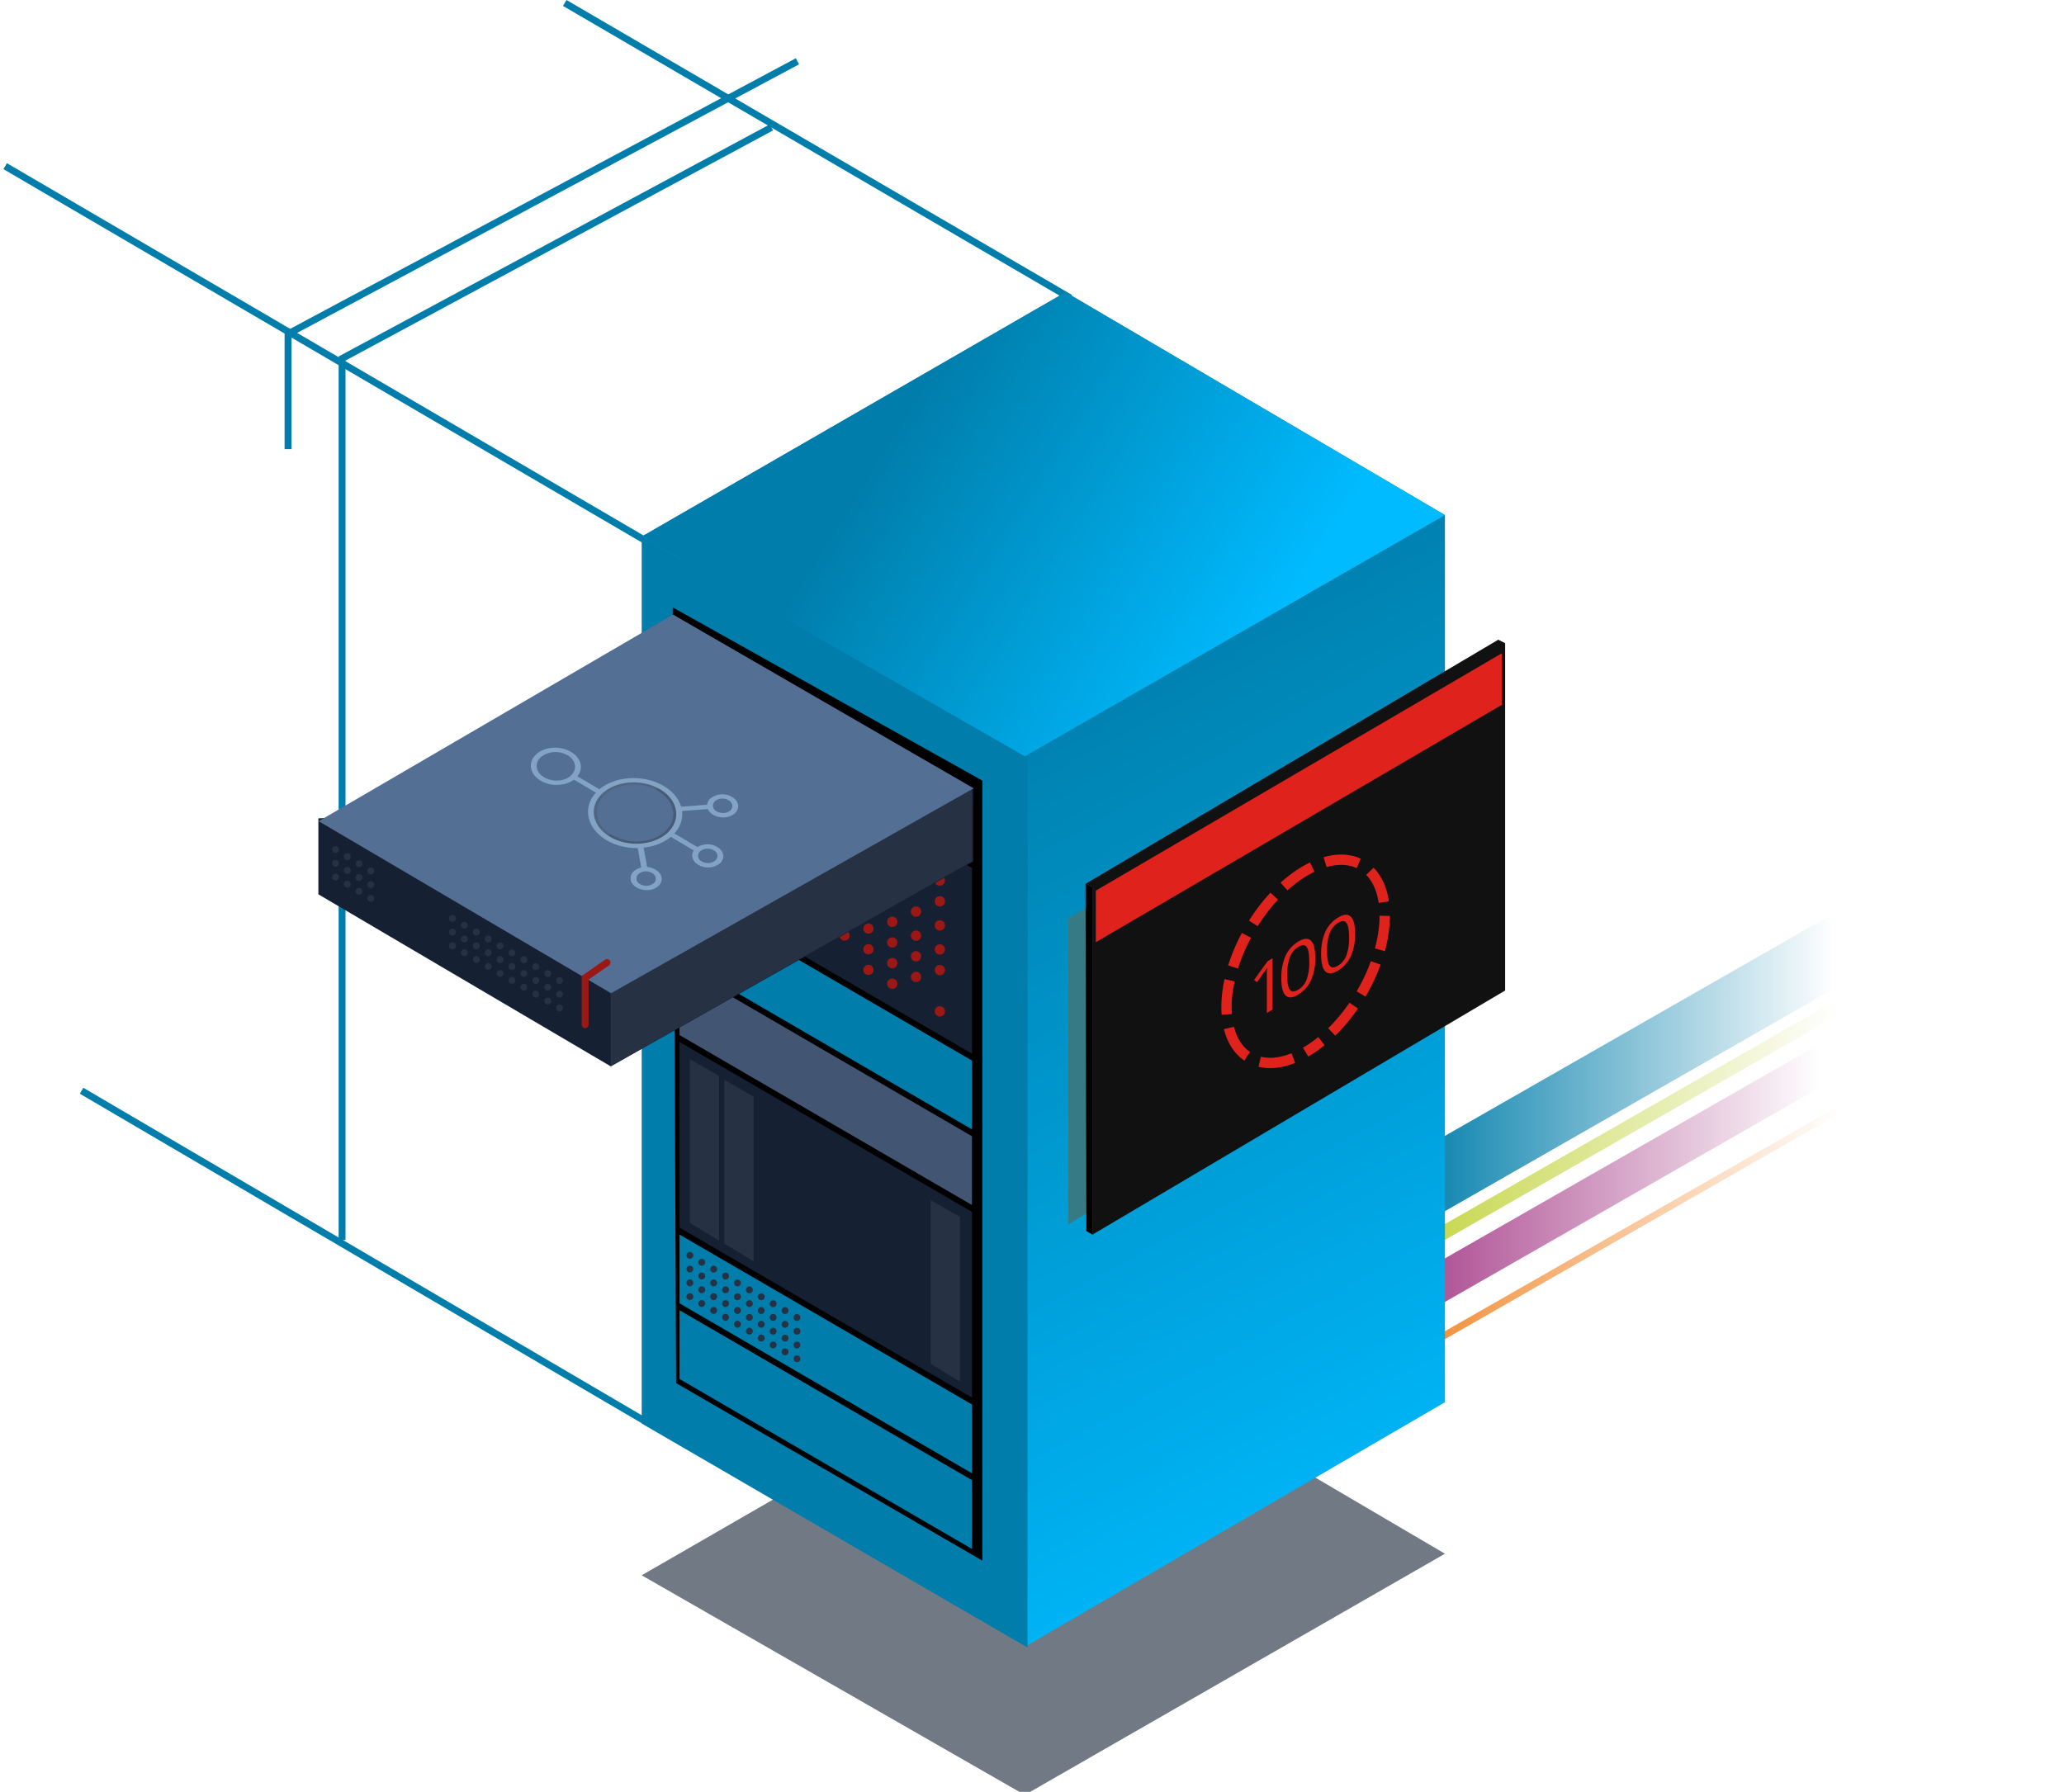 <svg id="el_zWEiv6BWY" data-name="Layer 1" xmlns="http://www.w3.org/2000/svg" xmlns:xlink="http://www.w3.org/1999/xlink" viewBox="0 0 600 521"><style>@-webkit-keyframes kf_el_q5cE5j4I1BB_an_oCTqT-aou{6.67%{opacity: 1;}8%{opacity: 0;}11.33%{opacity: 0;}12%{opacity: 1;}39.33%{opacity: 1;}40.67%{opacity: 0;}60%{opacity: 0;}61.33%{opacity: 1;}0%{opacity: 1;}100%{opacity: 1;}}@keyframes kf_el_q5cE5j4I1BB_an_oCTqT-aou{6.67%{opacity: 1;}8%{opacity: 0;}11.33%{opacity: 0;}12%{opacity: 1;}39.33%{opacity: 1;}40.67%{opacity: 0;}60%{opacity: 0;}61.33%{opacity: 1;}0%{opacity: 1;}100%{opacity: 1;}}@-webkit-keyframes kf_el_wLo5MhxAidy_an_NUYyUDbgJ{9.33%{opacity: 1;}10.67%{opacity: 0;}16.67%{opacity: 0;}18%{opacity: 1;}24%{opacity: 1;}25.33%{opacity: 0;}36.67%{opacity: 0;}38%{opacity: 1;}65.33%{opacity: 1;}66.67%{opacity: 0;}92.67%{opacity: 0;}94%{opacity: 1;}0%{opacity: 1;}100%{opacity: 1;}}@keyframes kf_el_wLo5MhxAidy_an_NUYyUDbgJ{9.33%{opacity: 1;}10.67%{opacity: 0;}16.67%{opacity: 0;}18%{opacity: 1;}24%{opacity: 1;}25.33%{opacity: 0;}36.67%{opacity: 0;}38%{opacity: 1;}65.33%{opacity: 1;}66.67%{opacity: 0;}92.67%{opacity: 0;}94%{opacity: 1;}0%{opacity: 1;}100%{opacity: 1;}}@-webkit-keyframes kf_el_0RsLqnKEqUW_an_e3d8m8nr3{12%{opacity: 1;}13.33%{opacity: 0;}33.33%{opacity: 0;}34.67%{opacity: 1;}44%{opacity: 1;}45.33%{opacity: 0;}57.33%{opacity: 0;}58.67%{opacity: 1;}74.67%{opacity: 1;}76%{opacity: 0;}87.33%{opacity: 0;}88.67%{opacity: 1;}0%{opacity: 1;}100%{opacity: 1;}}@keyframes kf_el_0RsLqnKEqUW_an_e3d8m8nr3{12%{opacity: 1;}13.33%{opacity: 0;}33.33%{opacity: 0;}34.67%{opacity: 1;}44%{opacity: 1;}45.33%{opacity: 0;}57.33%{opacity: 0;}58.67%{opacity: 1;}74.67%{opacity: 1;}76%{opacity: 0;}87.33%{opacity: 0;}88.67%{opacity: 1;}0%{opacity: 1;}100%{opacity: 1;}}@-webkit-keyframes kf_el_KOrFxc_mG1O_an_cv56XkzTM{0%{opacity: 0;}11.33%{opacity: 0;}12.67%{opacity: 1;}22.67%{opacity: 1;}24.67%{opacity: 0;}42%{opacity: 0;}43.33%{opacity: 1;}52.67%{opacity: 1;}54%{opacity: 0;}62%{opacity: 0;}63.33%{opacity: 1;}76.67%{opacity: 1;}78%{opacity: 0;}82%{opacity: 0;}83.33%{opacity: 1;}98.67%{opacity: 1;}100%{opacity: 0;}}@keyframes kf_el_KOrFxc_mG1O_an_cv56XkzTM{0%{opacity: 0;}11.33%{opacity: 0;}12.67%{opacity: 1;}22.67%{opacity: 1;}24.67%{opacity: 0;}42%{opacity: 0;}43.33%{opacity: 1;}52.67%{opacity: 1;}54%{opacity: 0;}62%{opacity: 0;}63.33%{opacity: 1;}76.67%{opacity: 1;}78%{opacity: 0;}82%{opacity: 0;}83.33%{opacity: 1;}98.67%{opacity: 1;}100%{opacity: 0;}}@-webkit-keyframes kf_el_T6N9nOHA48A_an_uztrcI1zZ{0%{opacity: 0;}4.67%{opacity: 0;}6%{opacity: 1;}18%{opacity: 0;}20%{opacity: 1;}30%{opacity: 1;}32%{opacity: 0;}72%{opacity: 0;}73.33%{opacity: 1;}95.33%{opacity: 1;}96%{opacity: 0;}100%{opacity: 0;}}@keyframes kf_el_T6N9nOHA48A_an_uztrcI1zZ{0%{opacity: 0;}4.67%{opacity: 0;}6%{opacity: 1;}18%{opacity: 0;}20%{opacity: 1;}30%{opacity: 1;}32%{opacity: 0;}72%{opacity: 0;}73.33%{opacity: 1;}95.33%{opacity: 1;}96%{opacity: 0;}100%{opacity: 0;}}@-webkit-keyframes kf_el_E53RPHs82vY_an_fxxQsScLv{0%{opacity: 0;}1.33%{opacity: 1;}6.67%{opacity: 1;}8%{opacity: 0;}14.67%{opacity: 0;}16.67%{opacity: 1;}36.67%{opacity: 1;}38%{opacity: 0;}60%{opacity: 0;}61.33%{opacity: 1;}81.33%{opacity: 1;}82.67%{opacity: 0;}100%{opacity: 0;}}@keyframes kf_el_E53RPHs82vY_an_fxxQsScLv{0%{opacity: 0;}1.33%{opacity: 1;}6.67%{opacity: 1;}8%{opacity: 0;}14.67%{opacity: 0;}16.67%{opacity: 1;}36.67%{opacity: 1;}38%{opacity: 0;}60%{opacity: 0;}61.33%{opacity: 1;}81.33%{opacity: 1;}82.67%{opacity: 0;}100%{opacity: 0;}}@-webkit-keyframes kf_el_ADPcBzHB84U_an_vc9vdXUyt{0%{stroke-dashoffset: -163.61;}100%{stroke-dashoffset: 0;}}@keyframes kf_el_ADPcBzHB84U_an_vc9vdXUyt{0%{stroke-dashoffset: -163.61;}100%{stroke-dashoffset: 0;}}@-webkit-keyframes kf_el_ADPcBzHB84U_an_FPSwgWdmiM{0%{stroke-dasharray: 10, 4;}50%{stroke-dasharray: 163.61, 4;}100%{stroke-dasharray: 10, 4;}}@keyframes kf_el_ADPcBzHB84U_an_FPSwgWdmiM{0%{stroke-dasharray: 10, 4;}50%{stroke-dasharray: 163.61, 4;}100%{stroke-dasharray: 10, 4;}}#el_zWEiv6BWY *{-webkit-animation-duration: 5s;animation-duration: 5s;-webkit-animation-iteration-count: infinite;animation-iteration-count: infinite;-webkit-animation-timing-function: cubic-bezier(0, 0, 1, 1);animation-timing-function: cubic-bezier(0, 0, 1, 1);}#el_STp41MZQPI{fill: url(#linear-gradient);}#el_SjLmELZoBZ{fill: url(#linear-gradient-2);}#el_kv6u2lKscr{fill: url(#linear-gradient-3);}#el_YeuW3oiR3x{fill: url(#linear-gradient-4);}#el_21t2GR3h_w{fill: none;stroke: #007daa;stroke-miterlimit: 10;stroke-width: 2px;}#el_1Sa7cJ3XUk{fill: none;stroke: #007daa;stroke-miterlimit: 10;stroke-width: 2px;}#el_IzA2b3G-So{fill: none;stroke: #007daa;stroke-miterlimit: 10;stroke-width: 2px;}#el_fdSxP_RaZU{fill: none;stroke: #007daa;stroke-miterlimit: 10;stroke-width: 2px;}#el_wlo3J0E8A9{fill: none;stroke: #007daa;stroke-miterlimit: 10;stroke-width: 2px;}#el_gMUYx2s8ib{fill: #263243;fill-opacity: 0.65;}#el_ze3obIZdhn{fill: url(#linear-gradient-5);}#el_Edx-KAEREi{fill: #007daa;}#el_Lb0J_dDkVq{fill: url(#linear-gradient-6);}#el_1O0lTGHHx1X{fill: #152132;}#el_PfQetS8FVbh{fill: #152132;}#el_ziMJLUn6pic{fill: #007daa;}#el_iyDjvGCVN0d{fill: #007daa;}#el_lYwwlKrYX5f{fill: #007daa;}#el_cjfP9hR-zc2{fill: #425674;}#el_oJl7JwQNo5B{fill: none;stroke: #263243;stroke-linecap: round;stroke-width: 2px;stroke-dasharray: 0,4;}#el_W3agrVn9uJi{fill: none;stroke: #263243;stroke-linecap: round;stroke-width: 2px;stroke-dasharray: 0,4;}#el_oTgDz8e5FnO{fill: none;stroke: #263243;stroke-linecap: round;stroke-width: 2px;stroke-dasharray: 0,4;}#el_Hn9M11runMT{fill: none;stroke: #263243;stroke-linecap: round;stroke-width: 2px;stroke-dasharray: 0,4;}#el_kFzHQoTvmMg{fill: #9c1814;}#el_T6N9nOHA48A{fill: #9c1814;-webkit-animation-fill-mode: backwards;animation-fill-mode: backwards;opacity: 0;-webkit-animation-name: kf_el_T6N9nOHA48A_an_uztrcI1zZ;animation-name: kf_el_T6N9nOHA48A_an_uztrcI1zZ;-webkit-animation-timing-function: cubic-bezier(0, 0, 1, 1);animation-timing-function: cubic-bezier(0, 0, 1, 1);}#el_I7adxg_PFTH{fill: #9c1814;}#el_eDwxGK3gX6J{fill: #9c1814;}#el_KOrFxc_mG1O{fill: #9c1814;-webkit-animation-fill-mode: backwards;animation-fill-mode: backwards;opacity: 0;-webkit-animation-name: kf_el_KOrFxc_mG1O_an_cv56XkzTM;animation-name: kf_el_KOrFxc_mG1O_an_cv56XkzTM;-webkit-animation-timing-function: cubic-bezier(0, 0, 1, 1);animation-timing-function: cubic-bezier(0, 0, 1, 1);}#el_E53RPHs82vY{fill: #9c1814;-webkit-animation-fill-mode: backwards;animation-fill-mode: backwards;opacity: 0;-webkit-animation-name: kf_el_E53RPHs82vY_an_fxxQsScLv;animation-name: kf_el_E53RPHs82vY_an_fxxQsScLv;-webkit-animation-timing-function: cubic-bezier(0, 0, 1, 1);animation-timing-function: cubic-bezier(0, 0, 1, 1);}#el_ICc1LO-TWZj{fill: #9c1814;}#el_Kb4Dt4oV4bU{fill: #9c1814;}#el_zHe9GE0nXMO{fill: #9c1814;}#el_Jus0WOhm-3Q{fill: #9c1814;}#el_kpbHDi3PHNX{fill: #9c1814;}#el_RIBQ5IQFtYG{fill: #9c1814;}#el_0RsLqnKEqUW{fill: #9c1814;-webkit-animation-fill-mode: backwards;animation-fill-mode: backwards;opacity: 1;-webkit-animation-name: kf_el_0RsLqnKEqUW_an_e3d8m8nr3;animation-name: kf_el_0RsLqnKEqUW_an_e3d8m8nr3;-webkit-animation-timing-function: cubic-bezier(0, 0, 1, 1);animation-timing-function: cubic-bezier(0, 0, 1, 1);}#el__i30SKHjAzB{fill: #9c1814;}#el_VCx55iu4MMY{fill: #9c1814;}#el_qUszwkVRvjc{fill: #9c1814;}#el_q5cE5j4I1BB{fill: #9c1814;-webkit-animation-fill-mode: backwards;animation-fill-mode: backwards;opacity: 1;-webkit-animation-name: kf_el_q5cE5j4I1BB_an_oCTqT-aou;animation-name: kf_el_q5cE5j4I1BB_an_oCTqT-aou;-webkit-animation-timing-function: cubic-bezier(0, 0, 1, 1);animation-timing-function: cubic-bezier(0, 0, 1, 1);}#el_Un0hI66oDef{fill: #9c1814;}#el_mbKP7-tAfAE{fill: #9c1814;}#el_wvQXFWScH4e{fill: #9c1814;}#el_-M_QV7T_WT2{fill: #9c1814;}#el_hpIIird1wOm{fill: #9c1814;}#el_WvStg-0rtzD{fill: #9c1814;}#el_uU_chkkC96e{fill: #9c1814;}#el_07kSE97QGwu{fill: #9c1814;}#el_wLo5MhxAidy{fill: #9c1814;-webkit-animation-fill-mode: backwards;animation-fill-mode: backwards;opacity: 1;-webkit-animation-name: kf_el_wLo5MhxAidy_an_NUYyUDbgJ;animation-name: kf_el_wLo5MhxAidy_an_NUYyUDbgJ;-webkit-animation-timing-function: cubic-bezier(0, 0, 1, 1);animation-timing-function: cubic-bezier(0, 0, 1, 1);}#el_kNJw9aeOMnK{fill: #9c1814;}#el_Di2_MSYAuoc{fill: #9c1814;}#el_JJf9Hvwlab3{fill: #9c1814;}#el_o84dfeFjYeS{fill: #9c1814;}#el_VwBUybNLHvO{fill: #9c1814;}#el_YQF1A8u46Sk{fill: #9c1814;}#el_LWrIWCK6kGM{fill: #9c1814;}#el_LDYL2JZvfO0{fill: #9c1814;}#el_EJEaRztYck0{fill: #9c1814;}#el_4mEjWlnzQrW{fill: #263243;}#el_mh72UJanewq{fill: #263243;}#el_-J7AW7EAX7T{fill: #263243;}#el_JWKJmRZXw5O{fill: #152132;}#el_FFav_97CCyJ{fill: #263243;}#el_N5HU3cn5L8-{fill: #546f94;}#el_VI-fG2VoW0V{fill: none;stroke: #9c1814;stroke-linecap: round;stroke-width: 2px;}#el_FpTQT70D9gD{fill: none;stroke: #263243;stroke-linecap: round;stroke-width: 2px;stroke-dasharray: 0,4;}#el_AKo4jPx8HSo{fill: none;stroke: #263243;stroke-linecap: round;stroke-width: 2px;stroke-dasharray: 0,4;}#el_rpcUCtPHNIK{fill: none;stroke: #263243;stroke-linecap: round;stroke-width: 2px;stroke-dasharray: 0,4;}#el_T8CcW47c8bc{fill: none;stroke: #263243;stroke-linecap: round;stroke-width: 2px;stroke-dasharray: 0,4;}#el_F32r_ILcJjx{fill: none;stroke: #263243;stroke-linecap: round;stroke-width: 2px;stroke-dasharray: 0,4;}#el_EbyB8evRNl0{fill: none;stroke: #263243;stroke-linecap: round;stroke-width: 2px;stroke-dasharray: 0,4;}#el_8LLE1P78eQD{fill: #495565;opacity: 0.35;isolation: isolate;}#el_XnhPVRbwIuR{fill: #182330;opacity: 0.15;isolation: isolate;}#el_yHnT789iRwu{fill: #82a3c4;}#el_3AdAncypSsH{fill: #82a3c4;}#el_SYLVALqb4B-{fill: #82a3c4;}#el_LUlu0_Z19G2{fill: #82a3c4;}#el_E-CeqYOexev{fill: #82a3c4;}#el_8NQTLLvJ-IN{fill: #82a3c4;}#el_NFRbkNZQr4N{fill: #82a3c4;}#el_D8dxCK4FH3M{fill: #82a3c4;}#el_kw6H8SoMVFY{fill: #82a3c4;}#el_0lxegsSZmFl{fill: #367a84;}#el_uWJeXChGAtv{fill: #111;}#el_xiQ_YGla8p-{fill: #e0221c;}#el_ADPcBzHB84U{fill: none;stroke: #e0221c;stroke-width: 3px;-webkit-animation-fill-mode: backwards, backwards;animation-fill-mode: backwards, backwards;-webkit-animation-name: kf_el_ADPcBzHB84U_an_FPSwgWdmiM, kf_el_ADPcBzHB84U_an_vc9vdXUyt;animation-name: kf_el_ADPcBzHB84U_an_FPSwgWdmiM, kf_el_ADPcBzHB84U_an_vc9vdXUyt;-webkit-animation-timing-function: cubic-bezier(0.42, 0, 0.58, 1), cubic-bezier(0, 0, 1, 1);animation-timing-function: cubic-bezier(0.42, 0, 0.58, 1), cubic-bezier(0, 0, 1, 1);stroke-dasharray: 10, 4;stroke-dashoffset: -163.61;}#el_dY5B3e3rCxb{fill: #e0221c;fill-rule: evenodd;}#el_ADPcBzHB84U_an__erYwOeci{-webkit-transform: translate(379.54px, 279.52px) rotate(720deg) translate(-379.54px, -279.52px);transform: translate(379.54px, 279.52px) rotate(720deg) translate(-379.54px, -279.52px);}#el_YeuW3oiR3x_an_pIorA_1W7{-webkit-transform: translate(488.005px, 349.04px) scale(1, 0.5) translate(-488.005px, -349.04px);transform: translate(488.005px, 349.04px) scale(1, 0.5) translate(-488.005px, -349.04px);}</style>
  <defs>
    <linearGradient id="linear-gradient" x1="367.78" y1="223.18" x2="604" y2="223.18" gradientTransform="matrix(1, 0, 0, -1, 0, 524)" gradientUnits="userSpaceOnUse">
      <stop offset="0.17" stop-color="#007daa"/>
      <stop offset="0.7" stop-color="#007daa" stop-opacity="0"/>
    </linearGradient>
    <linearGradient id="linear-gradient-2" x1="371.51" y1="205.1" x2="604" y2="205.1" gradientTransform="matrix(1, 0, 0, -1, 0, 524)" gradientUnits="userSpaceOnUse">
      <stop offset="0.17" stop-color="#c5d647"/>
      <stop offset="0.7" stop-color="#c5d647" stop-opacity="0"/>
    </linearGradient>
    <linearGradient id="linear-gradient-3" x1="369.77" y1="191.61" x2="604" y2="191.61" gradientTransform="matrix(1, 0, 0, -1, 0, 524)" gradientUnits="userSpaceOnUse">
      <stop offset="0.17" stop-color="#aa468e"/>
      <stop offset="0.68" stop-color="#aa468e" stop-opacity="0"/>
      <stop offset="0.7" stop-color="#aa468e" stop-opacity="0"/>
    </linearGradient>
    <linearGradient id="linear-gradient-4" x1="372.01" y1="174.96" x2="604" y2="174.96" gradientTransform="matrix(1, 0, 0, -1, 0, 524)" gradientUnits="userSpaceOnUse">
      <stop offset="0.17" stop-color="#f28c33"/>
      <stop offset="0.7" stop-color="#f28c33" stop-opacity="0"/>
    </linearGradient>
    <linearGradient id="linear-gradient-5" x1="291.74" y1="268.12" x2="432.44" y2="523.8" gradientTransform="translate(0 -75.99)" gradientUnits="userSpaceOnUse">
      <stop offset="0" stop-color="#007daa"/>
      <stop offset="1" stop-color="#0bf"/>
    </linearGradient>
    <linearGradient id="linear-gradient-6" x1="218.77" y1="176.47" x2="417.2" y2="299.53" gradientTransform="translate(0 -75.99)" gradientUnits="userSpaceOnUse">
      <stop offset="0.2" stop-color="#007daa"/>
      <stop offset="0.74" stop-color="#0bf"/>
    </linearGradient>
  </defs>
  <title>server-with-trail-clean</title>
  <polygon id="el_STp41MZQPI" points="604 225 367.78 360.17 377.23 376.65 604 246.9 604 225"/>
  <polygon id="el_SjLmELZoBZ" data-name="tail" points="604 250.65 371.51 383.67 373.5 387.14 604 255.26 604 250.65"/>
  <polygon id="el_kv6u2lKscr" data-name="tail" points="604 260.61 369.77 394.64 375.24 404.18 604 273.29 604 260.61"/>
  <polygon id="el_YeuW3oiR3x" data-name="tail" points="604 281.8 372.01 414.54 373 416.28 604 284.11 604 281.8"/>
  <path id="el_21t2GR3h_w" d="M187.13,413,23.71,317.14"/>
  <path id="el_1Sa7cJ3XUk" data-name="bg-path" d="M187.13,156.89,1.5,48.31"/>
  <path id="el_IzA2b3G-So" data-name="bg-path" d="M311.1,86.61,164.17.86"/>
  <polyline id="el_fdSxP_RaZU" data-name="bg-path" points="83.73 130.59 83.73 97.08 231.81 17.82"/>
  <polyline id="el_wlo3J0E8A9" data-name="bg-path" points="99.44 360.55 99.44 104.24 224.25 37.04"/>
  <g id="el_qjilEfVoib">
    <polygon id="el_gMUYx2s8ib" points="420.04 451.76 309.77 386.96 186.54 458.03 297.9 521.9 420.04 451.76"/>
    <polygon points="420.04 149.76 309.77 84.96 186.54 156.03 297.9 219.9 297.9 478.84 420.04 407.71 420.04 149.76" id="el_ze3obIZdhn"/>
    <polygon points="186.54 155.96 298.69 220.1 298.69 479.04 186.54 413.9 186.54 155.96" id="el_Edx-KAEREi"/>
    <polygon points="195.56 176.61 285.55 226.96 285.55 453.76 196.54 402.15 195.56 176.61" id="el_CS_iHHuZNA"/>
    <polygon points="420.04 149.76 309.77 84.96 186.54 156.03 297.9 219.9 420.04 149.76" id="el_Lb0J_dDkVq"/>
  </g>
  <g id="el_nrWA5LPiVBt">
    <polygon points="197.54 202.96 282.55 252.37 282.55 306.37 197.54 256.96 197.54 202.96" id="el_1O0lTGHHx1X"/>
    <polygon points="197.54 302.96 282.55 352.37 282.55 406.37 197.54 356.96 197.54 302.96" id="el_PfQetS8FVbh"/>
    <polygon points="197.54 258.96 282.55 308.37 282.55 328.37 197.54 278.96 197.54 258.96" id="el_ziMJLUn6pic"/>
    <polygon points="197.54 358.96 282.55 408.37 282.55 428.37 197.54 378.96 197.54 358.96" id="el_iyDjvGCVN0d"/>
    <polygon points="197.54 380.96 282.55 430.37 282.55 450.37 197.54 400.96 197.54 380.96" id="el_lYwwlKrYX5f"/>
    <polygon points="197.54 280.96 282.55 330.37 282.55 350.37 197.54 300.96 197.54 280.96" id="el_cjfP9hR-zc2"/>
    <path id="el_oJl7JwQNo5B" d="M200.54,365l34.12,19.81"/>
    <path d="M200.54,369l34.12,19.81" id="el_W3agrVn9uJi"/>
    <path d="M200.54,373l34.12,19.81" id="el_oTgDz8e5FnO"/>
    <path d="M200.54,377l34.12,19.81" id="el_Hn9M11runMT"/>
    <g id="el_YZU3klsUQyL">
      <path id="el_kFzHQoTvmMg" d="M272.46,295.36a1.5,1.5,0,0,1-.54-2.05h0a1.5,1.5,0,0,1,2.05-.54h0a1.5,1.5,0,0,1,.54,2.05h0a1.5,1.5,0,0,1-1.3.75h0A1.5,1.5,0,0,1,272.46,295.36Z"/>
      <path id="el_T6N9nOHA48A" data-name="dot" d="M265.54,291.35a1.5,1.5,0,0,1-.54-2.05h0a1.5,1.5,0,0,1,2.05-.55h0a1.49,1.49,0,0,1,.54,2.05h0a1.5,1.5,0,0,1-1.3.75h0A1.59,1.59,0,0,1,265.54,291.35Z"/>
      <path id="el_I7adxg_PFTH" data-name="dot" d="M258.62,287.33a1.5,1.5,0,0,1-.54-2.05h0a1.5,1.5,0,0,1,2.05-.55h0a1.5,1.5,0,0,1,.54,2.06h0a1.48,1.48,0,0,1-1.29.74h0A1.49,1.49,0,0,1,258.62,287.33Z"/>
      <path id="el_eDwxGK3gX6J" data-name="dot" d="M251.71,283.31a1.5,1.5,0,0,1-.55-2.05h0a1.5,1.5,0,0,1,2.05-.54h0a1.5,1.5,0,0,1,.55,2h0a1.5,1.5,0,0,1-1.3.75h0A1.44,1.44,0,0,1,251.71,283.31Z"/>
      <path id="el_KOrFxc_mG1O" data-name="dot" d="M244.79,279.3a1.51,1.51,0,0,1-.55-2.05h0a1.51,1.51,0,0,1,2-.55h0a1.51,1.51,0,0,1,.55,2.05h0a1.51,1.51,0,0,1-1.3.75h0A1.43,1.43,0,0,1,244.79,279.3Z"/>
      <path id="el_E53RPHs82vY" data-name="dot" d="M272.46,289.36a1.49,1.49,0,0,1-.54-2.05h0a1.5,1.5,0,0,1,2.05-.54h0a1.5,1.5,0,0,1,.54,2.05h0a1.5,1.5,0,0,1-1.3.75h0A1.5,1.5,0,0,1,272.46,289.36Z"/>
      <path id="el_ICc1LO-TWZj" data-name="dot" d="M265.54,285.35a1.5,1.5,0,0,1-.54-2.05h0a1.5,1.5,0,0,1,2.05-.55h0a1.49,1.49,0,0,1,.54,2.05h0a1.5,1.5,0,0,1-1.3.75h0A1.59,1.59,0,0,1,265.54,285.35Z"/>
      <path id="el_Kb4Dt4oV4bU" data-name="dot" d="M258.62,281.33a1.5,1.5,0,0,1-.54-2.05h0a1.5,1.5,0,0,1,2.05-.55h0a1.5,1.5,0,0,1,.54,2.06h0a1.48,1.48,0,0,1-1.29.74h0A1.49,1.49,0,0,1,258.62,281.33Z"/>
      <path id="el_zHe9GE0nXMO" data-name="dot" d="M251.71,277.31a1.5,1.5,0,0,1-.55-2.05h0a1.5,1.5,0,0,1,2.05-.54h0a1.5,1.5,0,0,1,.55,2h0a1.51,1.51,0,0,1-1.3.75h0A1.44,1.44,0,0,1,251.71,277.31Z"/>
      <path id="el_Jus0WOhm-3Q" data-name="dot" d="M244.79,273.3a1.51,1.51,0,0,1-.55-2.05h0a1.51,1.51,0,0,1,2-.55h0a1.51,1.51,0,0,1,.55,2.05h0a1.51,1.51,0,0,1-1.3.75h0A1.53,1.53,0,0,1,244.79,273.3Z"/>
      <path id="el_kpbHDi3PHNX" data-name="dot" d="M272.46,283.36a1.5,1.5,0,0,1-.54-2.05h0a1.5,1.5,0,0,1,2.05-.54h0a1.5,1.5,0,0,1,.54,2.05h0a1.5,1.5,0,0,1-1.3.75h0A1.5,1.5,0,0,1,272.46,283.36Z"/>
      <path id="el_RIBQ5IQFtYG" data-name="dot" d="M265.54,279.35a1.5,1.5,0,0,1-.54-2.05h0a1.5,1.5,0,0,1,2.05-.55h0a1.5,1.5,0,0,1,.54,2.05h0a1.5,1.5,0,0,1-1.3.75h0A1.59,1.59,0,0,1,265.54,279.35Z"/>
      <path id="el_0RsLqnKEqUW" data-name="dot" d="M258.62,275.33a1.5,1.5,0,0,1-.54-2.05h0a1.5,1.5,0,0,1,2.05-.55h0a1.5,1.5,0,0,1,.54,2.06h0a1.48,1.48,0,0,1-1.3.74h0A1.48,1.48,0,0,1,258.62,275.33Z"/>
      <path id="el__i30SKHjAzB" data-name="dot" d="M251.71,271.31a1.5,1.5,0,0,1-.55-2.05h0a1.5,1.5,0,0,1,2.05-.54h0a1.5,1.5,0,0,1,.55,2h0a1.51,1.51,0,0,1-1.3.75h0A1.44,1.44,0,0,1,251.71,271.31Z"/>
      <path id="el_VCx55iu4MMY" data-name="dot" d="M244.79,267.3a1.51,1.51,0,0,1-.55-2.05h0a1.51,1.51,0,0,1,2-.55h0a1.51,1.51,0,0,1,.55,2.05h0a1.5,1.5,0,0,1-1.3.75h0A1.43,1.43,0,0,1,244.79,267.3Z"/>
      <path id="el_qUszwkVRvjc" data-name="dot" d="M272.46,277.36a1.49,1.49,0,0,1-.54-2.05h0a1.5,1.5,0,0,1,2.05-.54h0a1.5,1.5,0,0,1,.54,2.05h0a1.5,1.5,0,0,1-1.3.75h0A1.5,1.5,0,0,1,272.46,277.36Z"/>
      <path id="el_q5cE5j4I1BB" data-name="dot" d="M265.54,273.35a1.5,1.5,0,0,1-.54-2.05h0a1.5,1.5,0,0,1,2.05-.55h0a1.49,1.49,0,0,1,.54,2.05h0a1.5,1.5,0,0,1-1.3.75h0A1.59,1.59,0,0,1,265.54,273.35Z"/>
      <path id="el_Un0hI66oDef" data-name="dot" d="M258.62,269.33a1.5,1.5,0,0,1-.54-2.05h0a1.5,1.5,0,0,1,2.05-.55h0a1.5,1.5,0,0,1,.54,2.06h0a1.48,1.48,0,0,1-1.3.74h0A1.48,1.48,0,0,1,258.62,269.33Z"/>
      <path id="el_mbKP7-tAfAE" data-name="dot" d="M251.71,265.31a1.5,1.5,0,0,1-.55-2.05h0a1.5,1.5,0,0,1,2.05-.54h0a1.5,1.5,0,0,1,.55,2h0a1.51,1.51,0,0,1-1.3.75h0A1.44,1.44,0,0,1,251.71,265.31Z"/>
      <path id="el_wvQXFWScH4e" data-name="dot" d="M244.79,261.3a1.51,1.51,0,0,1-.55-2.05h0a1.51,1.51,0,0,1,2-.55h0a1.51,1.51,0,0,1,.55,2.05h0a1.5,1.5,0,0,1-1.3.75h0A1.53,1.53,0,0,1,244.79,261.3Z"/>
      <path id="el_-M_QV7T_WT2" data-name="dot" d="M272.46,270.36a1.49,1.49,0,0,1-.54-2.05h0a1.5,1.5,0,0,1,2.05-.54h0a1.5,1.5,0,0,1,.54,2.05h0a1.5,1.5,0,0,1-1.3.75h0A1.5,1.5,0,0,1,272.46,270.36Z"/>
      <path id="el_hpIIird1wOm" data-name="dot" d="M265.54,266.35a1.5,1.5,0,0,1-.54-2.05h0a1.5,1.5,0,0,1,2.05-.55h0a1.49,1.49,0,0,1,.54,2.05h0a1.5,1.5,0,0,1-1.3.75h0A1.59,1.59,0,0,1,265.54,266.35Z"/>
      <path id="el_WvStg-0rtzD" data-name="dot" d="M258.62,262.33a1.5,1.5,0,0,1-.54-2.05h0a1.49,1.49,0,0,1,2.05-.54h0a1.49,1.49,0,0,1,.54,2.05h0a1.48,1.48,0,0,1-1.29.74h0A1.49,1.49,0,0,1,258.62,262.33Z"/>
      <path id="el_uU_chkkC96e" data-name="dot" d="M251.71,258.31a1.49,1.49,0,0,1-.55-2.05h0a1.5,1.5,0,0,1,2.05-.54h0a1.5,1.5,0,0,1,.55,2h0a1.51,1.51,0,0,1-1.3.75h0A1.44,1.44,0,0,1,251.71,258.31Z"/>
      <path id="el_07kSE97QGwu" data-name="dot" d="M244.79,254.3a1.51,1.51,0,0,1-.55-2.05h0a1.51,1.51,0,0,1,2-.55h0a1.51,1.51,0,0,1,.55,2.05h0a1.5,1.5,0,0,1-1.3.75h0A1.53,1.53,0,0,1,244.79,254.3Z"/>
      <path id="el_wLo5MhxAidy" data-name="dot" d="M272.46,263.36a1.5,1.5,0,0,1-.54-2.05h0a1.5,1.5,0,0,1,2.05-.54h0a1.5,1.5,0,0,1,.54,2.05h0a1.5,1.5,0,0,1-1.3.75h0A1.5,1.5,0,0,1,272.46,263.36Z"/>
      <path id="el_kNJw9aeOMnK" data-name="dot" d="M265.54,259.35a1.5,1.5,0,0,1-.54-2.05h0a1.5,1.5,0,0,1,2.05-.55h0a1.49,1.49,0,0,1,.54,2.05h0a1.5,1.5,0,0,1-1.3.75h0A1.59,1.59,0,0,1,265.54,259.35Z"/>
      <path id="el_Di2_MSYAuoc" data-name="dot" d="M258.62,255.33a1.5,1.5,0,0,1-.54-2.05h0a1.49,1.49,0,0,1,2.05-.54h0a1.49,1.49,0,0,1,.54,2h0a1.48,1.48,0,0,1-1.29.74h0A1.49,1.49,0,0,1,258.62,255.33Z"/>
      <path id="el_JJf9Hvwlab3" data-name="dot" d="M251.71,251.31a1.5,1.5,0,0,1-.55-2.05h0a1.5,1.5,0,0,1,2.05-.54h0a1.5,1.5,0,0,1,.55,2.05h0a1.51,1.51,0,0,1-1.3.75h0A1.44,1.44,0,0,1,251.71,251.31Z"/>
      <path id="el_o84dfeFjYeS" data-name="dot" d="M244.79,247.3a1.51,1.51,0,0,1-.55-2.05h0a1.51,1.51,0,0,1,2-.55h0a1.51,1.51,0,0,1,.55,2.05h0a1.5,1.5,0,0,1-1.3.75h0A1.43,1.43,0,0,1,244.79,247.3Z"/>
      <path id="el_VwBUybNLHvO" data-name="dot" d="M272.46,257.36a1.49,1.49,0,0,1-.54-2.05h0a1.5,1.5,0,0,1,2.05-.54h0a1.5,1.5,0,0,1,.54,2h0a1.5,1.5,0,0,1-1.3.75h0A1.5,1.5,0,0,1,272.46,257.36Z"/>
      <path id="el_YQF1A8u46Sk" data-name="dot" d="M265.54,253.35a1.49,1.49,0,0,1-.54-2h0a1.5,1.5,0,0,1,2.05-.55h0a1.49,1.49,0,0,1,.54,2.05h0a1.5,1.5,0,0,1-1.3.75h0A1.59,1.59,0,0,1,265.54,253.35Z"/>
      <path id="el_LWrIWCK6kGM" data-name="dot" d="M258.62,249.33a1.5,1.5,0,0,1-.54-2.05h0a1.49,1.49,0,0,1,2.05-.54h0a1.49,1.49,0,0,1,.54,2h0a1.48,1.48,0,0,1-1.29.74h0A1.49,1.49,0,0,1,258.62,249.33Z"/>
      <path id="el_LDYL2JZvfO0" data-name="dot" d="M251.7,245.31a1.5,1.5,0,0,1-.54-2.05h0a1.5,1.5,0,0,1,2.05-.54h0a1.49,1.49,0,0,1,.54,2.05h0a1.49,1.49,0,0,1-1.29.75h0A1.5,1.5,0,0,1,251.7,245.31Z"/>
      <path id="el_EJEaRztYck0" data-name="dot" d="M244.79,241.3a1.51,1.51,0,0,1-.55-2.05h0a1.51,1.51,0,0,1,2-.55h0a1.51,1.51,0,0,1,.55,2.05h0a1.5,1.5,0,0,1-1.3.75h0A1.43,1.43,0,0,1,244.79,241.3Z"/>
    </g>
    <polygon points="200.54 307.96 209.04 312.83 209.04 360.73 200.54 355.54 200.54 307.96" id="el_4mEjWlnzQrW"/>
    <polygon points="210.54 313.96 219.04 318.83 219.04 366.73 210.54 361.54 210.54 313.96" id="el_mh72UJanewq"/>
    <polygon points="270.55 348.96 279.05 353.83 279.05 401.73 270.55 396.54 270.55 348.96" id="el_-J7AW7EAX7T"/>
    <g id="el_8wzsyy7HV-S">
      <polygon points="282.95 229.27 282.95 250.47 177.56 310.06 92.55 260.03 92.55 237.94 282.95 229.27" id="el_JWKJmRZXw5O"/>
      <path id="el_FFav_97CCyJ" d="M177.54,310.05v-76l105-4.8v21.2L177.54,310Z"/>
      <polygon points="195.66 178.7 283.04 229.21 177.63 288.79 92.63 238.77 195.66 178.7" id="el_N5HU3cn5L8-"/>
      <polyline id="el_VI-fG2VoW0V" points="170.1 297.96 170.1 284.29 176.47 279.86"/>
      <path d="M131.54,267l34.12,19.81" id="el_FpTQT70D9gD"/>
      <path d="M131.54,271l34.12,19.81" id="el_AKo4jPx8HSo"/>
      <path d="M131.54,275l34.12,19.81" id="el_rpcUCtPHNIK"/>
      <path d="M97.54,255l11,6.68" id="el_T8CcW47c8bc"/>
      <path d="M97.54,251l11,6.68" id="el_F32r_ILcJjx"/>
      <path d="M97.54,247l11,6.68" id="el_EbyB8evRNl0"/>
    </g>
    <g id="el_0vIuZ2mO2GK" data-name="Layer 2-2">
      <g id="el__2cRd7MWiMk" data-name="Layer 1-2-3">
        <path d="M176.89,243.78c-5.62-3.31-6.72-9.3-2.46-13.37s12.3-4.69,17.92-1.37,6.73,9.3,2.46,13.38h0C190.53,246.48,182.52,247.09,176.89,243.78ZM191.34,230c-4.88-2.87-11.84-2.35-15.54,1.18s-2.76,8.73,2.12,11.6,11.83,2.36,15.54-1.17S196.21,232.9,191.34,230Z" id="el_8LLE1P78eQD"/>
        <path d="M176.89,243.78a.56.56,0,0,1-.38-.68.78.78,0,0,1,.11-.2,1,1,0,0,1,1.18-.17l.12.07c4.88,2.88,11.83,2.36,15.54-1.17s2.75-8.73-2.12-11.61a.56.56,0,0,1-.38-.68.78.78,0,0,1,.11-.2,1,1,0,0,1,1.17-.17l.12.08c5.63,3.31,6.72,9.3,2.45,13.37S182.52,247.1,176.89,243.78Z" id="el_XnhPVRbwIuR"/>
        <path d="M203,251.46c-2-1.18-2.37-3.29-.86-4.73a5.55,5.55,0,0,1,6.33-.48c2,1.17,2.38,3.29.87,4.73h0A5.62,5.62,0,0,1,203,251.46Zm4.45-4.23a3.45,3.45,0,0,0-3.95.3,1.77,1.77,0,0,0-.07,2.52,1.85,1.85,0,0,0,.61.42,3.47,3.47,0,0,0,3.94-.3,1.77,1.77,0,0,0,.1-2.5A1.75,1.75,0,0,0,207.45,247.23Z" id="el_yHnT789iRwu"/>
        <path d="M157.19,227c-3.2-1.89-3.82-5.29-1.39-7.61s7-2.66,10.19-.77,3.82,5.29,1.39,7.61S160.39,228.9,157.19,227Zm7.77-7.4a6.87,6.87,0,0,0-7.81.6c-1.86,1.77-1.38,4.39,1.08,5.83s6,1.18,7.81-.6,1.38-4.38-1-5.82Z" id="el_3AdAncypSsH"/>
        <path d="M173.23,230.48l-7-4.15a.51.51,0,0,1-.06-.89,1.07,1.07,0,0,1,1.08-.09l7,4.15a.53.53,0,0,1,.22.72.55.55,0,0,1-.16.18A1.07,1.07,0,0,1,173.23,230.48Z" id="el_SYLVALqb4B-"/>
        <path d="M202,247.48l-7-4.17a.54.54,0,0,1-.2-.72.5.5,0,0,1,.15-.17,1.07,1.07,0,0,1,1.08-.08l7.06,4.16a.53.53,0,0,1,.21.72.55.55,0,0,1-.16.18A1.09,1.09,0,0,1,202,247.48Z" id="el_LUlu0_Z19G2"/>
        <path d="M207.31,236.89c-2-1.18-2.32-3.3-.8-4.72a5.59,5.59,0,0,1,6.32-.44c2,1.19,2.33,3.3.81,4.72a4.87,4.87,0,0,1-3,1.2A5.79,5.79,0,0,1,207.31,236.89Zm4.44-4.23a3.46,3.46,0,0,0-3.94.31,1.79,1.79,0,0,0-.06,2.53,1.85,1.85,0,0,0,.61.42,3.64,3.64,0,0,0,2.07.45,3,3,0,0,0,1.89-.74,1.77,1.77,0,0,0,.07-2.52,1.85,1.85,0,0,0-.61-.42Z" id="el_E-CeqYOexev"/>
        <path d="M197.59,235.68a.64.64,0,0,1-.32-.43c-.06-.34.26-.65.72-.69h0l8-.6a.86.86,0,0,1,.95.56c.06.35-.26.66-.72.69h0l-8,.61A1.07,1.07,0,0,1,197.59,235.68Z" id="el_8NQTLLvJ-IN"/>
        <path d="M185.09,258.06c-2-1.18-2.37-3.29-.86-4.73a5.55,5.55,0,0,1,6.33-.48c2,1.17,2.38,3.29.87,4.73a4.83,4.83,0,0,1-3,1.22A5.89,5.89,0,0,1,185.09,258.06Zm4.44-4.23a3.49,3.49,0,0,0-3.95.3,1.79,1.79,0,0,0-.06,2.53,1.85,1.85,0,0,0,.61.42,3.47,3.47,0,0,0,3.94-.3,1.72,1.72,0,0,0,.55-1.54,2.13,2.13,0,0,0-1.07-1.43Z" id="el_NFRbkNZQr4N"/>
        <path d="M186.79,253a.65.65,0,0,1-.33-.43l-1.08-5.95c-.07-.34.25-.65.72-.69h0a.85.85,0,0,1,1,.54h0l1.09,5.95a.71.71,0,0,1-.77.65,1,1,0,0,1-.56-.12Z" id="el_D8dxCK4FH3M"/>
        <path d="M176.34,244.31c-6-3.56-7.2-10-2.63-14.34s13.18-5,19.21-1.45,7.2,10,2.62,14.33S182.37,247.86,176.34,244.31Zm15.55-14.81c-5.27-3.13-12.8-2.58-16.83,1.24s-3,9.43,2.25,12.56,12.8,2.57,16.83-1.24h0C198.15,238.2,197.13,232.61,191.89,229.5Z" id="el_kw6H8SoMVFY"/>
      </g>
    </g>
  </g>
  <g id="el_E13iSAAxzoq">
    <g id="el_2rmXx8oXyq5">
      <polygon points="310.55 266.96 430.55 195.96 430.55 284.96 310.55 355.96 310.55 266.96" id="el_0lxegsSZmFl"/>
      <polygon points="315.56 256.96 317.55 257.96 317.55 358.96 315.81 357.96 315.56 256.96" id="el_gvD62bVEAww"/>
      <path d="M317.54,258l-2-1,120-71,2,1V288l-120,71Z" id="el_uWJeXChGAtv"/>
    </g>
    <polygon id="el_xiQ_YGla8p-" points="318.55 258.96 436.55 189.96 436.55 204.96 318.55 273.96 318.55 258.96"/>
    <path id="el_ADPcBzHB84U" d="M379.54,305.91c12.71-7.34,23-25.11,23-39.68s-10.29-20.44-23-13.1-23,25.11-23,39.68S366.84,313.25,379.54,305.91Z"/>
    <path id="el_dY5B3e3rCxb" d="M369.92,293.54l-1.65,1V283.92c0-.89,0-1.74.08-2.56l-.48.74-2.43,3.47-.9-.62,3.95-5.45,1.43-.88Zm12.42-15.05a15.49,15.49,0,0,1-1.22,6.51,9.33,9.33,0,0,1-3.73,4.18c-1.6,1-2.82,1.08-3.66.28s-1.25-2.44-1.25-5a15.68,15.68,0,0,1,1.21-6.52,9.47,9.47,0,0,1,3.7-4.15c1.62-1,2.85-1.08,3.69-.28s1.26,2.49,1.26,5Zm-8.15,5c0,2.16.25,3.59.76,4.27s1.33.67,2.44,0a5.67,5.67,0,0,0,2.45-3,14.23,14.23,0,0,0,.76-5.18c0-2.14-.25-3.55-.76-4.24s-1.32-.69-2.45,0a6,6,0,0,0-2.44,3,14.83,14.83,0,0,0-.76,5.12Zm19.72-12a15.5,15.5,0,0,1-1.22,6.52,9.33,9.33,0,0,1-3.73,4.18c-1.6,1-2.82,1.08-3.66.28s-1.25-2.45-1.25-5a15.73,15.73,0,0,1,1.21-6.53,9.45,9.45,0,0,1,3.7-4.14c1.62-1,2.85-1.08,3.69-.28s1.26,2.48,1.26,4.91Zm-8.15,5c0,2.17.25,3.59.76,4.27s1.33.68,2.44,0a5.79,5.79,0,0,0,2.45-3,14.23,14.23,0,0,0,.76-5.18c0-2.14-.25-3.56-.76-4.24s-1.32-.69-2.45,0a6,6,0,0,0-2.44,3,14.73,14.73,0,0,0-.76,5.06Z"/>
  </g>
</svg>